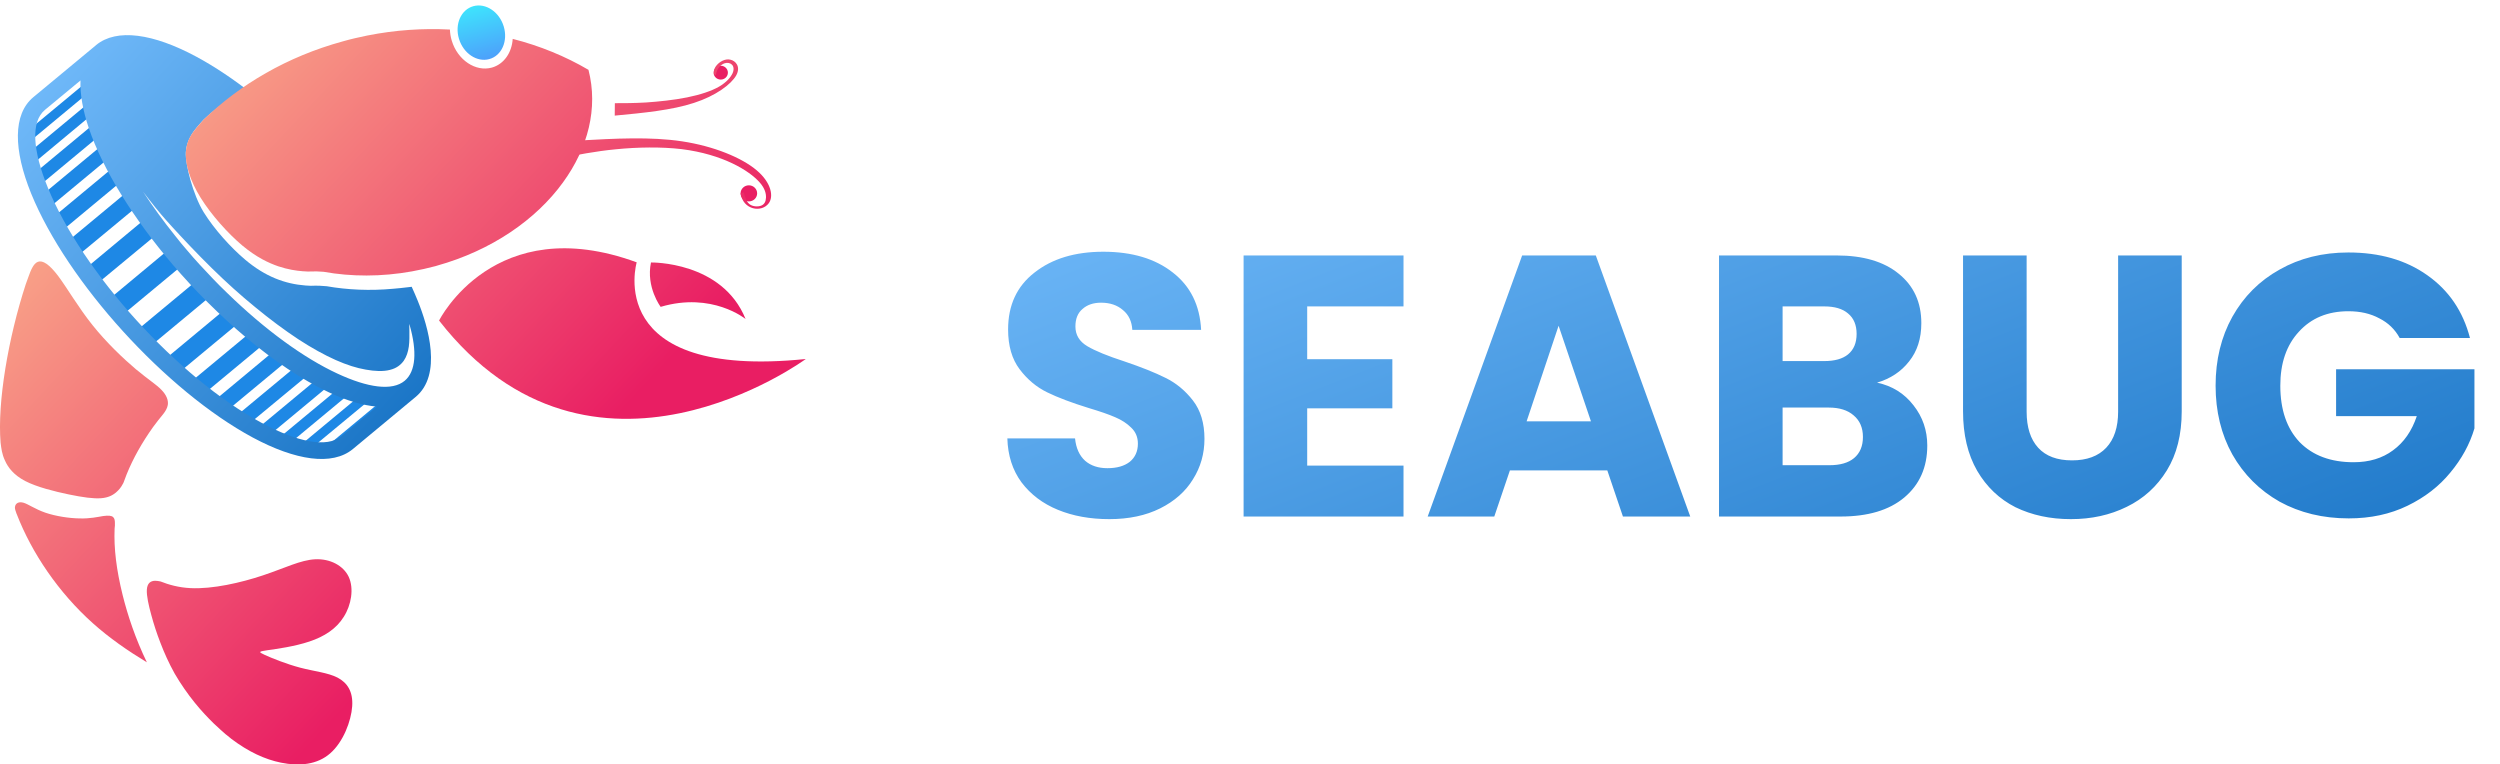 <svg width="121" height="37" viewBox="0 0 121 37" fill="none" xmlns="http://www.w3.org/2000/svg">
<path d="M36.245 9.749C36.466 9.749 36.646 9.574 36.646 9.359C36.646 9.144 36.466 8.969 36.245 8.969C36.024 8.969 35.844 9.144 35.844 9.359C35.844 9.574 36.024 9.749 36.245 9.749Z" fill="#E91E63"/>
<path d="M34.885 3.852C35.075 3.852 35.23 3.702 35.23 3.517C35.23 3.332 35.075 3.182 34.885 3.182C34.694 3.182 34.539 3.332 34.539 3.517C34.539 3.702 34.694 3.852 34.885 3.852Z" fill="#E91E63"/>
<path fill-rule="evenodd" clip-rule="evenodd" d="M11.562 15.625L8.53 18.142C8.295 17.937 8.067 17.732 7.833 17.513L10.864 14.995C11.099 15.214 11.327 15.426 11.562 15.625ZM7.004 10.611L3.979 13.128C4.152 13.374 4.338 13.627 4.531 13.873L7.563 11.363C7.37 11.11 7.183 10.864 7.004 10.611ZM1.727 5.001C1.451 5.234 1.272 5.548 1.182 5.938L4.214 3.421C4.304 3.031 4.483 2.716 4.759 2.484L1.727 5.001ZM1.12 6.52C1.113 6.698 1.127 6.889 1.147 7.088L4.179 4.57C4.152 4.372 4.145 4.18 4.152 4.003L1.12 6.52ZM1.216 7.539C1.258 7.731 1.299 7.922 1.361 8.121L4.386 5.603C4.331 5.405 4.29 5.213 4.248 5.022L1.216 7.539ZM1.486 8.538C1.555 8.736 1.631 8.941 1.714 9.147L4.746 6.629C4.663 6.424 4.587 6.219 4.518 6.02L1.486 8.538ZM1.886 9.564C1.983 9.776 2.08 9.988 2.19 10.207L5.222 7.69C5.112 7.471 5.015 7.259 4.918 7.047L1.886 9.564ZM2.418 10.645C2.536 10.87 2.667 11.103 2.805 11.329L5.837 8.811C5.699 8.586 5.567 8.353 5.45 8.127L2.418 10.645ZM3.102 11.821C3.247 12.061 3.406 12.3 3.565 12.54L6.596 10.029C6.438 9.783 6.279 9.543 6.134 9.304L3.102 11.821ZM5.118 14.612C5.326 14.865 5.547 15.125 5.768 15.378L8.8 12.861C8.579 12.608 8.358 12.348 8.143 12.095L5.118 14.612ZM16.624 21.412C16.355 21.644 16.003 21.768 15.582 21.795L18.613 19.278C19.028 19.25 19.387 19.127 19.656 18.895L16.624 21.412ZM14.974 21.774C14.787 21.754 14.594 21.72 14.387 21.672L17.419 19.154C17.626 19.202 17.819 19.236 18.006 19.264L14.974 21.774ZM13.931 21.535C13.738 21.48 13.544 21.405 13.351 21.323L16.383 18.806C16.576 18.888 16.769 18.963 16.956 19.024L13.931 21.535ZM12.936 21.145C12.736 21.056 12.536 20.953 12.336 20.844L15.367 18.327C15.568 18.436 15.768 18.539 15.968 18.628L12.936 21.145ZM11.928 20.618C11.721 20.502 11.514 20.379 11.3 20.242L14.332 17.725C14.546 17.862 14.753 17.985 14.96 18.108L11.928 20.618ZM10.878 19.968C10.664 19.818 10.443 19.668 10.229 19.51L13.254 16.993C13.475 17.15 13.696 17.308 13.91 17.451L10.878 19.968ZM9.76 19.154C9.532 18.983 9.304 18.799 9.076 18.614L12.108 16.097C12.336 16.281 12.563 16.466 12.791 16.637L9.76 19.154ZM7.156 16.856C6.921 16.623 6.686 16.377 6.451 16.131L9.483 13.614C9.711 13.86 9.953 14.106 10.188 14.339L7.156 16.856Z" fill="#1E88E5"/>
<path d="M23.683 2.86C24.282 2.695 24.594 1.988 24.381 1.281C24.168 0.573 23.509 0.134 22.911 0.299C22.313 0.464 22 1.171 22.214 1.878C22.427 2.585 23.085 3.025 23.683 2.86Z" fill="url(#paint0_linear_466_883)"/>
<path fill-rule="evenodd" clip-rule="evenodd" d="M19.829 15.741L19.808 15.679C19.808 15.768 19.808 15.857 19.815 16.042C19.815 16.227 19.822 16.514 19.788 16.767C19.753 17.027 19.677 17.266 19.539 17.465C19.394 17.663 19.187 17.827 18.869 17.903C18.558 17.985 18.144 17.971 17.702 17.889C17.26 17.814 16.784 17.663 16.245 17.424C15.706 17.184 15.098 16.849 14.435 16.418C13.772 15.98 13.054 15.447 12.35 14.865C11.645 14.291 10.954 13.668 10.243 12.97C9.532 12.273 8.807 11.5 8.344 10.993C7.881 10.487 7.688 10.248 7.494 10.008C7.301 9.769 7.115 9.523 6.928 9.283C7.384 9.981 7.902 10.699 8.482 11.418C8.669 11.657 8.862 11.896 9.062 12.122C9.256 12.355 9.456 12.581 9.67 12.813C9.877 13.039 10.091 13.265 10.312 13.497C10.533 13.73 10.754 13.949 10.968 14.154C12.826 15.967 14.719 17.335 16.328 18.08C17.799 18.765 18.98 18.936 19.587 18.429C20.133 17.971 20.188 17.006 19.829 15.741ZM15.92 18.99C16.763 19.387 17.55 19.619 18.241 19.681L16.521 21.111C15.823 21.692 14.394 21.398 12.653 20.461C8.634 18.299 3.979 13.182 2.308 9.064C1.583 7.286 1.479 5.897 2.177 5.316L3.896 3.893C3.869 4.55 4.007 5.336 4.297 6.198C4.987 8.237 6.486 10.611 8.358 12.806C10.464 15.269 13.282 17.759 15.92 18.99ZM15.043 13.832L14.794 13.819C13.793 13.743 12.84 13.388 11.873 12.574C11.182 11.992 10.374 11.103 9.856 10.268C9.338 9.427 8.966 7.956 8.993 7.375C9.021 6.8 9.359 6.362 9.532 6.157C9.704 5.952 9.753 5.911 9.85 5.795C10.25 5.412 10.685 5.076 11.148 4.782C13.876 6.793 16.707 9.885 18.441 12.875C18.558 12.827 18.724 12.8 18.938 12.793C19.069 12.786 19.215 12.793 19.373 12.806C17.212 8.921 13.13 4.693 9.49 2.737C7.425 1.629 5.65 1.355 4.649 2.183L4.628 2.203L1.617 4.7C0.616 5.528 0.65 7.252 1.507 9.365C3.254 13.655 8.04 18.922 12.239 21.179C14.304 22.287 16.079 22.561 17.08 21.733L20.112 19.216C21.411 18.149 20.734 15.823 20.216 14.551C20.126 14.332 20.029 14.106 19.926 13.88C19.891 13.887 19.85 13.894 19.815 13.894C19.511 13.935 19.235 13.956 19.028 13.976C17.916 14.079 16.825 14.031 15.81 13.853C15.602 13.832 15.354 13.819 15.043 13.832Z" fill="url(#paint1_linear_466_883)"/>
<path fill-rule="evenodd" clip-rule="evenodd" d="M29.759 4.994L29.753 5.596C31.141 5.466 32.529 5.33 33.585 4.981C34.649 4.639 35.388 4.078 35.63 3.654C35.864 3.23 35.609 2.942 35.347 2.888C35.091 2.826 34.822 2.997 34.691 3.154C34.552 3.312 34.552 3.449 34.552 3.592L34.649 3.633C34.649 3.613 34.656 3.585 34.67 3.524C34.684 3.469 34.718 3.366 34.787 3.277C34.856 3.182 34.967 3.093 35.084 3.059C35.208 3.024 35.34 3.045 35.422 3.127C35.505 3.202 35.54 3.353 35.457 3.544C35.367 3.736 35.167 3.982 34.801 4.194C34.435 4.406 33.896 4.584 33.254 4.714C32.612 4.844 31.866 4.919 31.265 4.96C30.664 4.994 30.208 4.994 29.759 4.994Z" fill="url(#paint2_linear_466_883)"/>
<path fill-rule="evenodd" clip-rule="evenodd" d="M28.04 6.8L27.053 7.669C27.93 7.498 28.807 7.32 29.822 7.224C30.844 7.122 31.998 7.101 32.992 7.218C33.98 7.341 34.802 7.601 35.437 7.902C36.072 8.203 36.521 8.545 36.777 8.839C37.026 9.126 37.081 9.372 37.074 9.564C37.067 9.755 36.998 9.892 36.839 9.954C36.68 10.015 36.425 10.002 36.273 9.879C36.114 9.755 36.059 9.53 35.996 9.304L35.845 9.359C35.962 10.166 36.867 10.309 37.212 9.831C37.44 9.516 37.35 8.859 36.625 8.244C35.907 7.635 34.553 7.074 33.013 6.841C31.48 6.609 29.76 6.705 28.04 6.8Z" fill="url(#paint3_linear_466_883)"/>
<path fill-rule="evenodd" clip-rule="evenodd" d="M7.771 28.143C8.165 28.3 8.648 28.437 9.221 28.465C10.285 28.519 11.659 28.204 12.723 27.849C13.793 27.493 14.546 27.103 15.257 27.069C15.962 27.035 16.618 27.363 16.88 27.924C17.136 28.485 17.005 29.279 16.639 29.853C16.279 30.435 15.693 30.811 14.974 31.05C14.256 31.29 13.406 31.406 12.964 31.468C12.516 31.536 12.481 31.543 12.819 31.7C13.151 31.851 13.855 32.138 14.532 32.316C15.209 32.494 15.865 32.555 16.335 32.795C16.804 33.041 17.095 33.465 17.046 34.183C16.998 34.901 16.611 35.914 15.983 36.461C15.361 37.008 14.498 37.097 13.6 36.913C12.826 36.755 12.032 36.393 11.183 35.75C11.176 35.743 11.169 35.743 11.169 35.736C11.127 35.702 11.052 35.647 10.913 35.531C10.782 35.414 10.582 35.243 10.326 34.997C10.071 34.744 9.753 34.416 9.422 34.005C9.09 33.595 8.745 33.102 8.455 32.603C8.172 32.097 7.944 31.584 7.764 31.112C7.584 30.647 7.446 30.223 7.322 29.764C7.198 29.313 7.087 28.834 7.108 28.533C7.129 28.232 7.281 28.116 7.502 28.109C7.584 28.109 7.674 28.122 7.771 28.143Z" fill="url(#paint4_linear_466_883)"/>
<path fill-rule="evenodd" clip-rule="evenodd" d="M0.028 21.419C0.063 21.699 0.09 21.973 0.242 22.294C0.387 22.623 0.657 22.985 1.216 23.28C1.782 23.574 2.639 23.786 3.323 23.929C4.013 24.073 4.531 24.142 4.89 24.114C5.249 24.087 5.457 23.964 5.609 23.84C5.76 23.71 5.864 23.581 5.94 23.43C5.961 23.403 5.975 23.369 5.988 23.334C6.03 23.211 6.078 23.088 6.127 22.965C6.444 22.178 6.879 21.412 7.411 20.666C7.563 20.454 7.736 20.242 7.908 20.03C7.998 19.914 8.095 19.764 8.122 19.599C8.157 19.367 8.053 19.114 7.812 18.867C7.57 18.614 7.183 18.375 6.575 17.869C5.975 17.362 5.16 16.59 4.476 15.734C3.792 14.879 3.247 13.935 2.818 13.361C2.383 12.786 2.066 12.588 1.838 12.67C1.61 12.752 1.479 13.114 1.375 13.402C1.334 13.525 1.292 13.641 1.251 13.744C0.394 16.364 -0.131 19.483 0.028 21.419Z" fill="url(#paint5_linear_466_883)"/>
<path fill-rule="evenodd" clip-rule="evenodd" d="M3.855 25.092C3.344 25.085 2.688 24.983 2.191 24.812C1.7 24.641 1.369 24.401 1.141 24.333C0.906 24.265 0.782 24.36 0.74 24.47C0.699 24.572 0.733 24.675 0.775 24.784C0.782 24.819 0.796 24.853 0.809 24.88C1.541 26.775 2.84 28.684 4.49 30.161C5.292 30.879 6.182 31.495 7.108 32.056C6.555 30.907 6.182 29.792 5.934 28.793C5.637 27.589 5.506 26.549 5.547 25.585C5.554 25.537 5.554 25.489 5.561 25.441C5.561 25.4 5.561 25.352 5.561 25.304C5.561 25.202 5.547 25.085 5.471 25.024C5.395 24.956 5.257 24.942 4.995 24.976C4.739 25.017 4.373 25.106 3.855 25.092Z" fill="url(#paint6_linear_466_883)"/>
<path fill-rule="evenodd" clip-rule="evenodd" d="M31.507 12.704C31.507 12.704 34.953 12.635 36.086 15.44C36.086 15.44 34.469 14.113 31.976 14.852C31.976 14.852 31.258 13.901 31.507 12.704ZM21.251 15.515C21.251 15.515 23.917 10.166 30.816 12.697C30.816 12.697 29.145 18.382 39 17.376C39 17.376 28.648 24.996 21.251 15.515Z" fill="url(#paint7_linear_466_883)"/>
<path fill-rule="evenodd" clip-rule="evenodd" d="M14.898 13.142C15.209 13.128 15.457 13.135 15.664 13.155C16.997 13.395 18.454 13.402 19.939 13.135C20.326 13.066 20.713 12.977 21.1 12.875C21.113 12.868 21.127 12.861 21.141 12.861C23.793 12.122 25.941 10.631 27.246 8.832C28.462 7.163 28.959 5.234 28.482 3.38C27.364 2.723 26.127 2.217 24.815 1.882C24.774 2.545 24.394 3.106 23.807 3.271C23.02 3.489 22.149 2.908 21.866 1.971C21.811 1.793 21.783 1.608 21.776 1.43C20.471 1.362 19.131 1.451 17.785 1.718C17.384 1.8 16.983 1.889 16.583 2.005C13.91 2.737 11.617 4.085 9.849 5.795C9.753 5.911 9.649 6.021 9.532 6.157C9.304 6.431 9.02 6.8 8.993 7.375C8.965 7.956 9.193 8.736 9.711 9.571C10.229 10.405 11.037 11.302 11.728 11.883C12.418 12.457 12.992 12.724 13.468 12.889C13.945 13.046 14.318 13.101 14.649 13.128C14.732 13.135 14.815 13.135 14.898 13.142Z" fill="url(#paint8_linear_466_883)"/>
<path d="M53.688 25.126C52.764 25.126 51.936 24.976 51.204 24.676C50.472 24.376 49.884 23.932 49.44 23.344C49.008 22.756 48.78 22.048 48.756 21.22H52.032C52.08 21.688 52.242 22.048 52.518 22.3C52.794 22.54 53.154 22.66 53.598 22.66C54.054 22.66 54.414 22.558 54.678 22.354C54.942 22.138 55.074 21.844 55.074 21.472C55.074 21.16 54.966 20.902 54.75 20.698C54.546 20.494 54.288 20.326 53.976 20.194C53.676 20.062 53.244 19.912 52.68 19.744C51.864 19.492 51.198 19.24 50.682 18.988C50.166 18.736 49.722 18.364 49.35 17.872C48.978 17.38 48.792 16.738 48.792 15.946C48.792 14.77 49.218 13.852 50.07 13.192C50.922 12.52 52.032 12.184 53.4 12.184C54.792 12.184 55.914 12.52 56.766 13.192C57.618 13.852 58.074 14.776 58.134 15.964H54.804C54.78 15.556 54.63 15.238 54.354 15.01C54.078 14.77 53.724 14.65 53.292 14.65C52.92 14.65 52.62 14.752 52.392 14.956C52.164 15.148 52.05 15.43 52.05 15.802C52.05 16.21 52.242 16.528 52.626 16.756C53.01 16.984 53.61 17.23 54.426 17.494C55.242 17.77 55.902 18.034 56.406 18.286C56.922 18.538 57.366 18.904 57.738 19.384C58.11 19.864 58.296 20.482 58.296 21.238C58.296 21.958 58.11 22.612 57.738 23.2C57.378 23.788 56.85 24.256 56.154 24.604C55.458 24.952 54.636 25.126 53.688 25.126ZM63.268 14.83V17.386H67.39V19.762H63.268V22.534H67.93V25H60.19V12.364H67.93V14.83H63.268ZM77.794 22.768H73.079L72.323 25H69.1L73.672 12.364H77.237L81.808 25H78.55L77.794 22.768ZM77.002 20.392L75.436 15.766L73.888 20.392H77.002ZM90.85 18.52C91.582 18.676 92.17 19.042 92.614 19.618C93.058 20.182 93.28 20.83 93.28 21.562C93.28 22.618 92.908 23.458 92.164 24.082C91.432 24.694 90.406 25 89.086 25H83.2V12.364H88.888C90.172 12.364 91.174 12.658 91.894 13.246C92.626 13.834 92.992 14.632 92.992 15.64C92.992 16.384 92.794 17.002 92.398 17.494C92.014 17.986 91.498 18.328 90.85 18.52ZM86.278 17.476H88.294C88.798 17.476 89.182 17.368 89.446 17.152C89.722 16.924 89.86 16.594 89.86 16.162C89.86 15.73 89.722 15.4 89.446 15.172C89.182 14.944 88.798 14.83 88.294 14.83H86.278V17.476ZM88.546 22.516C89.062 22.516 89.458 22.402 89.734 22.174C90.022 21.934 90.166 21.592 90.166 21.148C90.166 20.704 90.016 20.356 89.716 20.104C89.428 19.852 89.026 19.726 88.51 19.726H86.278V22.516H88.546ZM98.089 12.364V19.924C98.089 20.68 98.275 21.262 98.647 21.67C99.019 22.078 99.565 22.282 100.285 22.282C101.005 22.282 101.557 22.078 101.941 21.67C102.325 21.262 102.517 20.68 102.517 19.924V12.364H105.595V19.906C105.595 21.034 105.355 21.988 104.875 22.768C104.395 23.548 103.747 24.136 102.931 24.532C102.127 24.928 101.227 25.126 100.231 25.126C99.235 25.126 98.341 24.934 97.549 24.55C96.769 24.154 96.151 23.566 95.695 22.786C95.239 21.994 95.011 21.034 95.011 19.906V12.364H98.089ZM116.145 16.36C115.917 15.94 115.587 15.622 115.155 15.406C114.735 15.178 114.237 15.064 113.661 15.064C112.665 15.064 111.867 15.394 111.267 16.054C110.667 16.702 110.367 17.572 110.367 18.664C110.367 19.828 110.679 20.74 111.303 21.4C111.939 22.048 112.809 22.372 113.913 22.372C114.669 22.372 115.305 22.18 115.821 21.796C116.349 21.412 116.733 20.86 116.973 20.14H113.067V17.872H119.763V20.734C119.535 21.502 119.145 22.216 118.593 22.876C118.053 23.536 117.363 24.07 116.523 24.478C115.683 24.886 114.735 25.09 113.679 25.09C112.431 25.09 111.315 24.82 110.331 24.28C109.359 23.728 108.597 22.966 108.045 21.994C107.505 21.022 107.235 19.912 107.235 18.664C107.235 17.416 107.505 16.306 108.045 15.334C108.597 14.35 109.359 13.588 110.331 13.048C111.303 12.496 112.413 12.22 113.661 12.22C115.173 12.22 116.445 12.586 117.477 13.318C118.521 14.05 119.211 15.064 119.547 16.36H116.145Z" fill="url(#paint9_linear_466_883)"/>
<defs>
<linearGradient id="paint0_linear_466_883" x1="22.911" y1="0.299" x2="23.622" y2="2.877" gradientUnits="userSpaceOnUse">
<stop stop-color="#3EE4FD"/>
<stop offset="1" stop-color="#4DA0FB"/>
</linearGradient>
<linearGradient id="paint1_linear_466_883" x1="19.052" y1="20.927" x2="-0.753" y2="2.719" gradientUnits="userSpaceOnUse">
<stop stop-color="#1A75C6"/>
<stop offset="1" stop-color="#7AC1FF"/>
</linearGradient>
<linearGradient id="paint2_linear_466_883" x1="23.602" y1="26.865" x2="0.121" y2="4.961" gradientUnits="userSpaceOnUse">
<stop stop-color="#E91E63"/>
<stop offset="1" stop-color="#FCC090"/>
</linearGradient>
<linearGradient id="paint3_linear_466_883" x1="23.602" y1="26.865" x2="0.121" y2="4.961" gradientUnits="userSpaceOnUse">
<stop stop-color="#E91E63"/>
<stop offset="1" stop-color="#FCC090"/>
</linearGradient>
<linearGradient id="paint4_linear_466_883" x1="23.602" y1="26.865" x2="0.121" y2="4.961" gradientUnits="userSpaceOnUse">
<stop stop-color="#E91E63"/>
<stop offset="1" stop-color="#FCC090"/>
</linearGradient>
<linearGradient id="paint5_linear_466_883" x1="23.602" y1="26.865" x2="0.121" y2="4.961" gradientUnits="userSpaceOnUse">
<stop stop-color="#E91E63"/>
<stop offset="1" stop-color="#FCC090"/>
</linearGradient>
<linearGradient id="paint6_linear_466_883" x1="23.602" y1="26.865" x2="0.121" y2="4.961" gradientUnits="userSpaceOnUse">
<stop stop-color="#E91E63"/>
<stop offset="1" stop-color="#FCC090"/>
</linearGradient>
<linearGradient id="paint7_linear_466_883" x1="23.602" y1="26.865" x2="0.121" y2="4.961" gradientUnits="userSpaceOnUse">
<stop stop-color="#E91E63"/>
<stop offset="1" stop-color="#FCC090"/>
</linearGradient>
<linearGradient id="paint8_linear_466_883" x1="23.602" y1="26.865" x2="0.121" y2="4.961" gradientUnits="userSpaceOnUse">
<stop stop-color="#E91E63"/>
<stop offset="1" stop-color="#FCC090"/>
</linearGradient>
<linearGradient id="paint9_linear_466_883" x1="114.395" y1="30.304" x2="96.613" y2="-15.04" gradientUnits="userSpaceOnUse">
<stop stop-color="#1A75C6"/>
<stop offset="1" stop-color="#7AC1FF"/>
</linearGradient>
</defs>
</svg>
